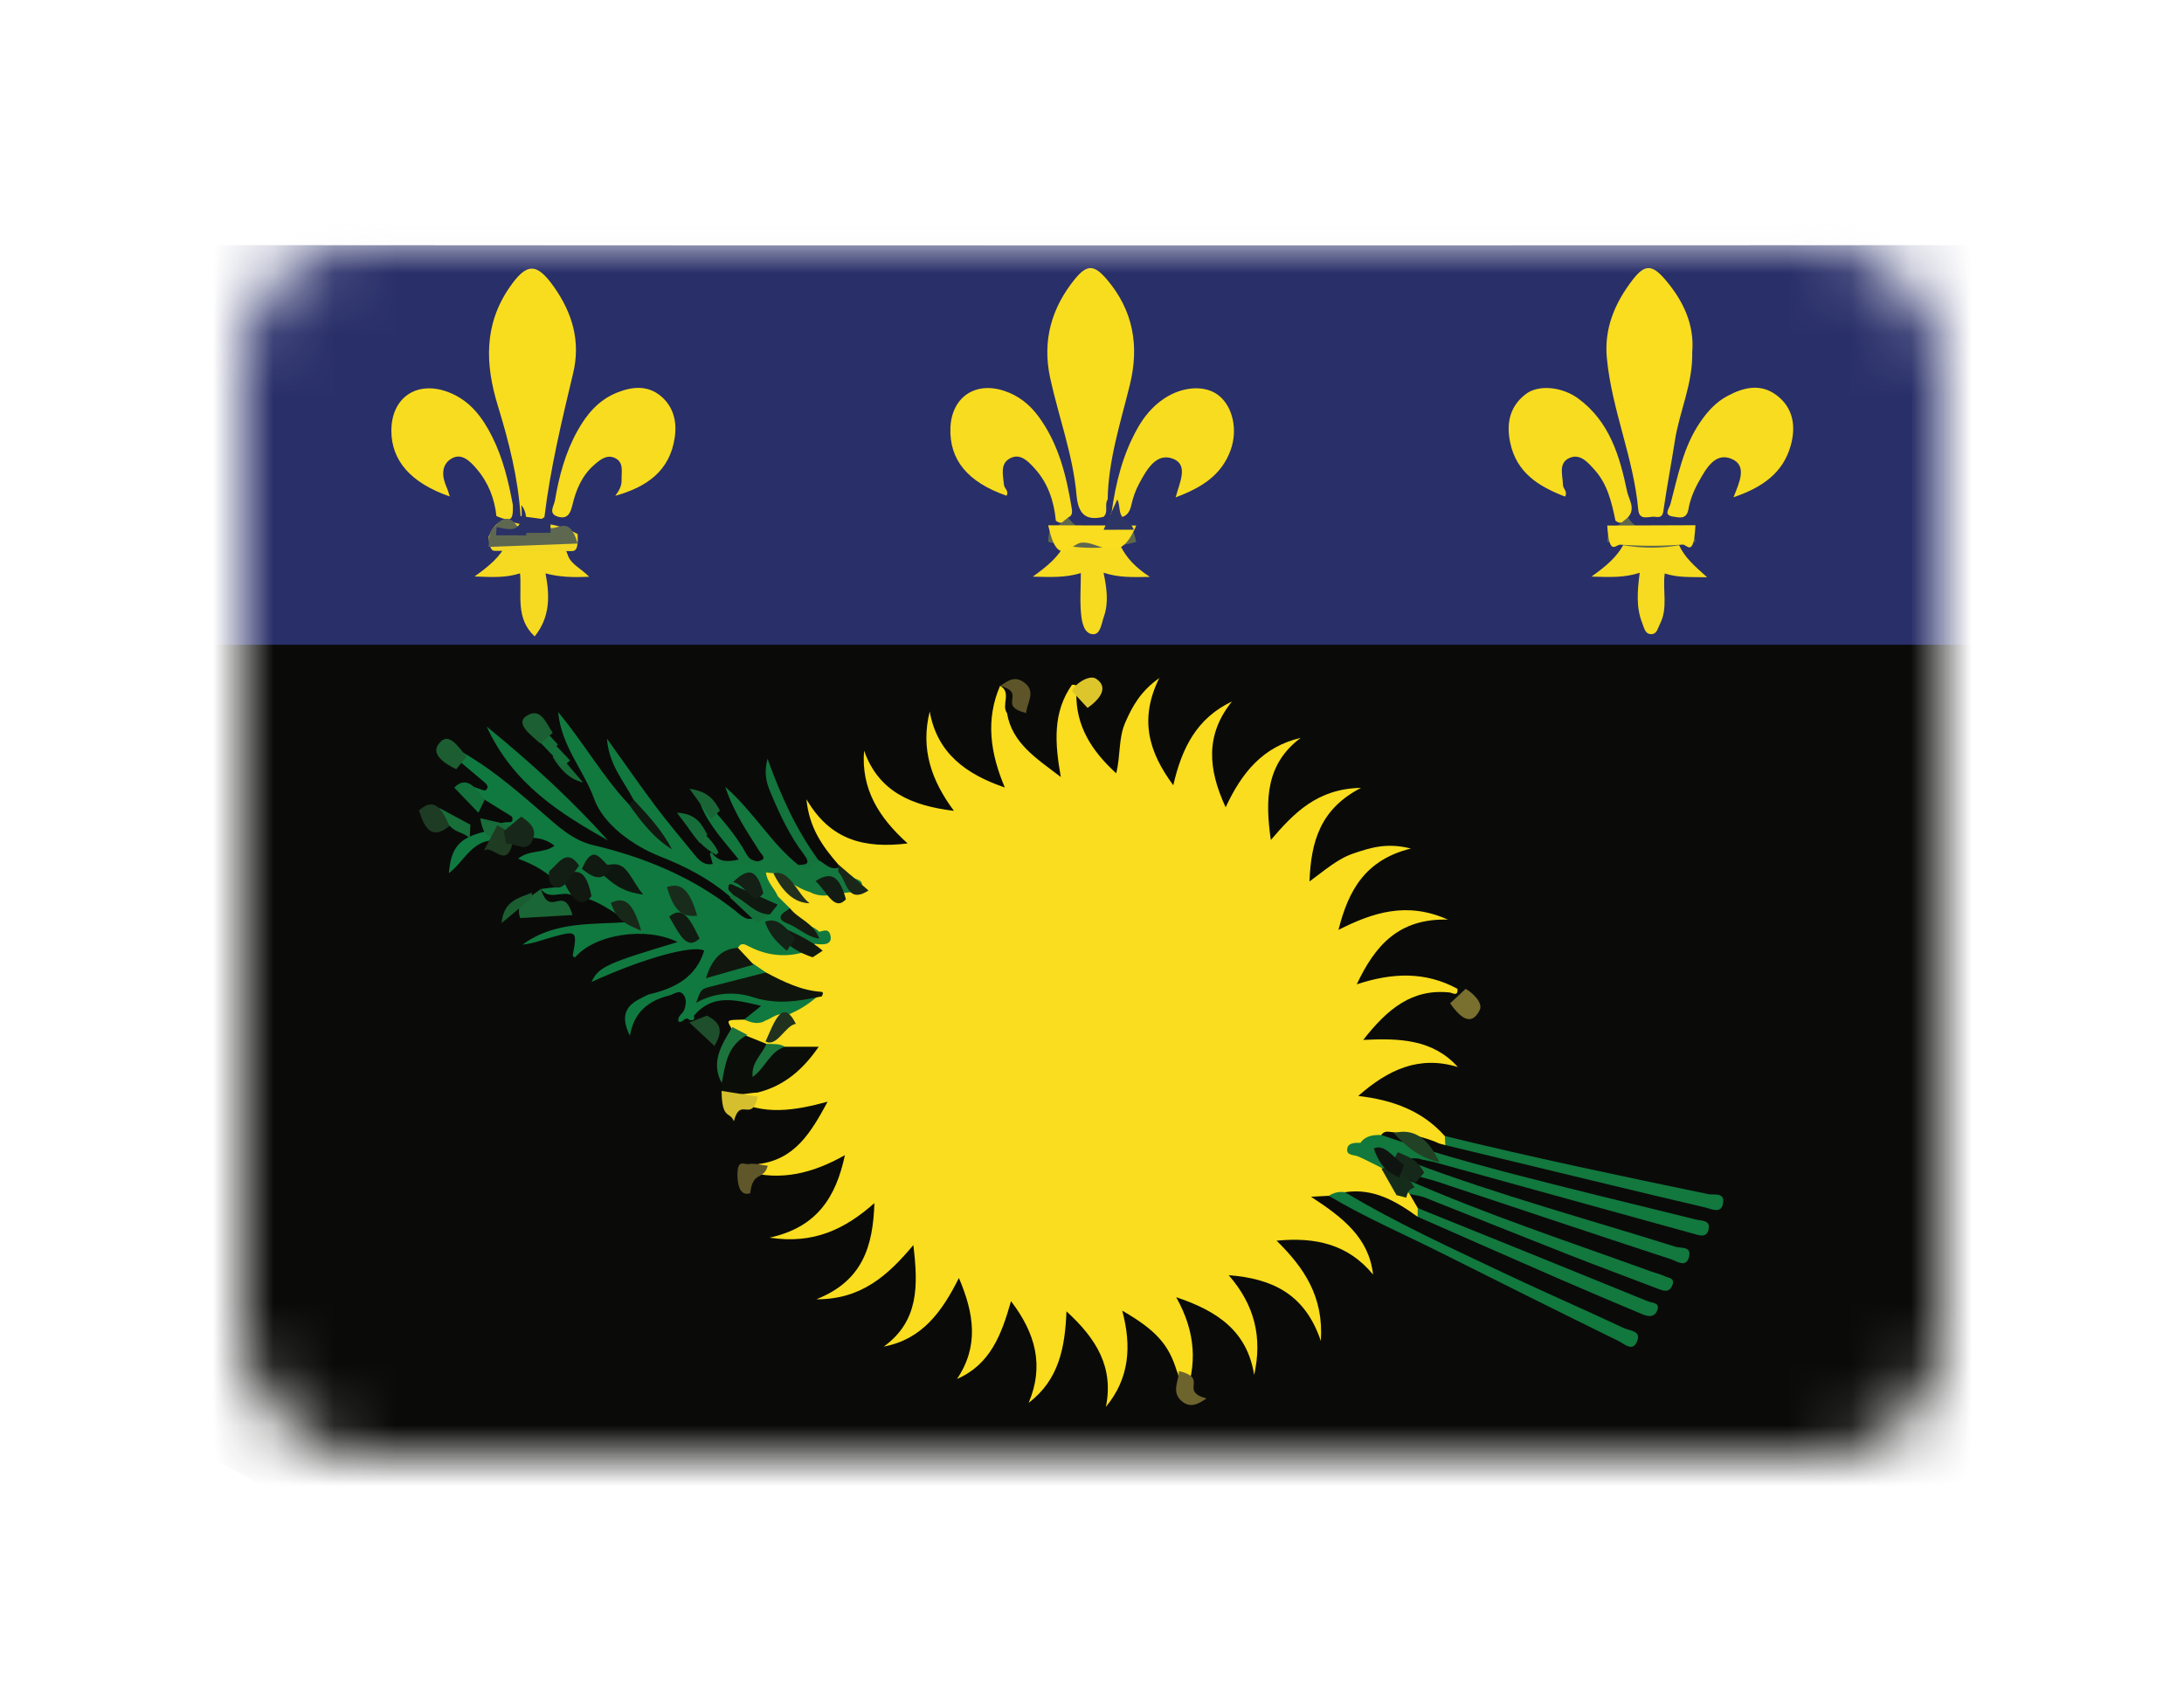 <?xml version="1.0" encoding="UTF-8" standalone="no"?>
<svg width="36px" height="28px" viewBox="0 0 36 28" version="1.1" xmlns="http://www.w3.org/2000/svg" xmlns:xlink="http://www.w3.org/1999/xlink">
    <!-- Generator: Sketch 40.1 (33804) - http://www.bohemiancoding.com/sketch -->
    <title>GP@1x</title>
    <desc>Created with Sketch.</desc>
    <defs>
        <filter x="-50%" y="-50%" width="200%" height="200%" filterUnits="objectBoundingBox" id="filter-1">
            <feOffset dx="0" dy="2" in="SourceAlpha" result="shadowOffsetOuter1"></feOffset>
            <feGaussianBlur stdDeviation="2" in="shadowOffsetOuter1" result="shadowBlurOuter1"></feGaussianBlur>
            <feColorMatrix values="0 0 0 0 0   0 0 0 0 0   0 0 0 0 0  0 0 0 0.5 0" type="matrix" in="shadowBlurOuter1" result="shadowMatrixOuter1"></feColorMatrix>
            <feMerge>
                <feMergeNode in="shadowMatrixOuter1"></feMergeNode>
                <feMergeNode in="SourceGraphic"></feMergeNode>
            </feMerge>
        </filter>
        <rect id="path-2" x="0" y="0" width="28" height="20" rx="2"></rect>
        <mask id="mask-3" maskContentUnits="userSpaceOnUse" maskUnits="objectBoundingBox" x="0" y="0" width="28" height="20" fill="white">
            <use xlink:href="#path-2"></use>
        </mask>
        <mask id="mask-5" maskContentUnits="userSpaceOnUse" maskUnits="objectBoundingBox" x="0" y="0" width="28" height="20" fill="white">
            <use xlink:href="#path-2"></use>
        </mask>
    </defs>
    <g id="Page-1" stroke="none" stroke-width="1" fill="none" fill-rule="evenodd">
        <g id="GP" filter="url(#filter-1)" transform="translate(4, 2)">
            <mask id="mask-4" fill="white">
                <use xlink:href="#path-2"></use>
            </mask>
            <g id="Mask" stroke="#F5F5F5" mask="url(#mask-3)" fill="#FFFFFF">
                <use mask="url(#mask-5)" xlink:href="#path-2"></use>
            </g>
            <g id="1-01" mask="url(#mask-4)">
                <g transform="translate(-1, 0)">
                    <path d="M0.066,21.792 L0.066,6.629 C0.213,6.498 0.396,6.515 0.571,6.516 C2.318,6.523 4.065,6.528 5.812,6.523 C8.665,6.514 11.518,6.52 14.37,6.516 C17.433,6.511 20.496,6.514 23.559,6.515 C25.493,6.515 27.428,6.513 29.363,6.516 C29.559,6.516 29.765,6.483 29.934,6.629 C29.934,11.016 29.934,17.404 29.934,21.792 C29.819,21.852 25.31,23.276 25.19,23.276 C15.473,23.278 13.425,21.793 3.708,21.792 C3.589,21.791 0.181,19.852 0.066,19.792" id="Fill-1" fill="#0A0B09"></path>
                    <path d="M29.934,6.629 L0.066,6.629 C0.066,4.513 0.069,2.398 0.062,0.283 C0.061,0.101 0.081,0.041 0.293,0.041 C10.098,0.048 19.902,0.048 29.707,0.041 C29.919,0.041 29.939,0.101 29.938,0.283 C29.931,2.398 29.934,4.513 29.934,6.629" id="Fill-2" fill="#292F69"></path>
                    <path d="M20.235,15.685 C20.28,15.762 20.325,15.84 20.37,15.917 C20.415,15.966 20.419,16.013 20.366,16.059 C20.009,15.802 19.639,15.584 19.17,15.655 C19.093,15.728 19.003,15.744 18.903,15.714 C18.838,15.718 18.773,15.721 18.61,15.73 C19.137,16.073 19.566,16.408 19.633,17.013 C19.225,16.517 18.693,16.391 18.043,16.454 C18.493,16.898 18.822,17.372 18.772,18.108 C18.511,17.332 17.972,17.079 17.253,17.023 C17.683,17.515 17.811,18.051 17.673,18.669 C17.56,17.95 17.074,17.615 16.388,17.386 C16.711,17.963 16.74,18.503 16.519,19.056 C16.413,19.076 16.435,18.996 16.428,18.94 C16.414,18.828 16.456,18.711 16.398,18.603 C16.264,18.165 16.057,17.931 15.498,17.607 C15.655,18.189 15.62,18.721 15.229,19.194 C15.361,18.545 15.076,18.072 14.579,17.619 C14.556,18.218 14.453,18.751 13.956,19.127 C14.213,18.518 14.072,17.984 13.665,17.451 C13.51,17.998 13.326,18.495 12.775,18.734 C13.136,18.197 13.06,17.663 12.806,17.069 C12.526,17.629 12.198,18.081 11.568,18.2 C12.142,17.783 12.138,17.203 12.055,16.527 C11.634,17.029 11.195,17.425 10.456,17.42 C11.218,17.121 11.391,16.547 11.413,15.835 C10.926,16.266 10.41,16.516 9.685,16.404 C10.465,16.235 10.779,15.739 10.927,15.044 C10.399,15.344 9.87,15.475 9.3,15.311 C9.282,15.133 9.458,15.273 9.498,15.191 C10.101,15.117 10.365,14.676 10.642,14.163 C10.088,14.313 9.584,14.392 9.097,14.123 C9.142,13.919 9.341,14.016 9.452,13.942 C9.787,13.85 10.053,13.657 10.29,13.371 C10.171,13.337 10.055,13.366 9.951,13.332 C9.849,13.296 9.739,13.299 9.634,13.279 C9.511,13.251 9.401,13.191 9.289,13.137 C9.196,13.083 9.091,13.043 9.045,12.933 C8.978,12.814 8.978,12.814 9.266,12.809 C9.379,12.771 9.501,12.793 9.614,12.757 C9.715,12.732 9.814,12.7 9.912,12.665 C10.097,12.608 10.256,12.506 10.394,12.379 C10.132,12.28 9.84,12.267 9.609,12.092 C9.533,12.038 9.453,11.989 9.381,11.929 C9.29,11.822 9.139,11.754 9.147,11.582 C9.236,11.471 9.351,11.501 9.449,11.549 C9.748,11.693 10.049,11.667 10.354,11.585 C10.406,11.565 10.461,11.55 10.506,11.515 C10.552,11.453 10.497,11.426 10.463,11.392 C10.315,11.253 10.12,11.175 9.987,11.019 C9.913,10.943 9.837,10.87 9.761,10.795 C9.665,10.669 9.529,10.557 9.611,10.369 C9.653,10.339 9.699,10.333 9.749,10.342 C9.948,10.451 10.122,10.612 10.362,10.639 C10.554,10.705 10.744,10.684 10.935,10.63 C11.016,10.606 11.043,10.57 10.985,10.498 C10.908,10.429 10.872,10.335 10.818,10.252 C10.566,9.96 10.339,9.657 10.293,9.176 C10.686,9.854 11.252,9.992 11.961,9.905 C11.488,9.48 11.192,9.01 11.243,8.375 C11.482,9.05 12.021,9.282 12.724,9.368 C12.353,8.868 12.171,8.349 12.325,7.73 C12.448,8.414 12.915,8.761 13.563,8.983 C13.326,8.424 13.241,7.868 13.485,7.306 C13.68,7.417 13.501,7.621 13.599,7.756 C13.684,8.255 14.08,8.499 14.486,8.81 C14.388,8.256 14.348,7.745 14.671,7.288 C14.8,7.287 14.765,7.363 14.742,7.434 C14.735,7.966 14.987,8.372 15.399,8.749 C15.472,8.456 15.435,8.169 15.548,7.912 C15.663,7.649 15.795,7.402 16.109,7.178 C15.777,7.852 15.93,8.392 16.34,8.946 C16.481,8.329 16.729,7.838 17.307,7.565 C16.865,8.114 16.912,8.681 17.203,9.309 C17.468,8.739 17.816,8.31 18.44,8.165 C17.87,8.592 17.851,9.176 17.948,9.848 C18.33,9.402 18.715,9.002 19.434,8.989 C18.761,9.338 18.61,9.874 18.585,10.532 C18.839,10.347 19.05,10.156 19.316,10.068 C19.585,9.978 19.857,9.887 20.256,9.989 C19.504,10.177 19.227,10.677 19.063,11.33 C19.628,11.044 20.191,10.858 20.866,11.161 C20.053,11.139 19.665,11.59 19.364,12.228 C19.952,12.033 20.498,12.015 21.024,12.302 C21.035,12.424 20.962,12.38 20.903,12.363 C20.276,12.294 19.869,12.635 19.471,13.144 C20.071,13.114 20.62,13.134 21.03,13.591 C20.392,13.398 19.887,13.63 19.389,14.068 C19.965,14.135 20.449,14.316 20.815,14.729 C20.889,14.775 20.875,14.826 20.824,14.879 C20.792,14.87 20.759,14.862 20.727,14.853 C20.487,14.744 20.234,14.694 19.974,14.667 C19.902,14.665 19.822,14.628 19.769,14.712 C19.699,14.823 19.559,14.822 19.467,14.896 C19.438,14.923 19.34,14.94 19.433,14.994 C19.552,15.062 19.683,15.109 19.796,15.188 C19.891,15.255 19.99,15.317 20.072,15.4 C20.139,15.488 20.224,15.565 20.235,15.685" id="Fill-4" fill="#F9DD1E"></path>
                    <path d="M9.823,10.779 C9.889,10.844 9.955,10.909 10.021,10.974 C10.067,11.244 10.361,11.211 10.504,11.362 C10.572,11.347 10.653,11.304 10.685,11.408 C10.716,11.509 10.67,11.566 10.561,11.568 C10.316,11.576 10.118,11.44 9.902,11.357 C9.865,11.333 9.913,11.364 9.875,11.341 C9.849,11.324 9.824,11.305 9.797,11.29 C9.815,11.311 9.841,11.319 9.861,11.338 C10.029,11.459 10.268,11.459 10.396,11.648 C10.043,11.792 9.696,11.78 9.355,11.608 C9.288,11.574 9.218,11.524 9.164,11.627 C9.042,11.768 8.844,11.817 8.731,11.982 C8.966,11.976 9.181,11.82 9.422,11.892 C9.49,11.939 9.557,11.985 9.625,12.032 C9.382,12.298 9.032,12.205 8.823,12.276 C9.343,12.205 9.941,12.396 10.547,12.359 C10.378,12.527 10.181,12.654 9.959,12.742 C9.823,12.677 9.73,12.788 9.619,12.824 C9.498,12.899 9.382,12.858 9.266,12.809 C9.349,12.742 9.431,12.676 9.546,12.583 C9.127,12.484 8.75,12.377 8.439,12.744 C8.456,12.812 8.426,12.831 8.363,12.814 C8.291,12.741 8.255,12.877 8.186,12.842 C8.158,12.754 8.251,12.719 8.276,12.654 C8.308,12.57 8.322,12.472 8.269,12.402 C8.199,12.306 8.11,12.392 8.03,12.412 C7.684,12.497 7.446,12.693 7.384,13.076 C7.249,12.808 7.271,12.604 7.54,12.471 C7.6,12.442 7.657,12.402 7.719,12.388 C8.133,12.29 8.475,12.106 8.608,11.672 C8.42,11.577 7.628,11.788 6.75,12.189 C6.868,11.941 6.995,11.883 8.169,11.531 C7.654,11.271 6.799,11.399 6.477,11.787 C6.464,11.776 6.44,11.762 6.441,11.753 C6.516,11.346 6.511,11.338 6.111,11.447 C5.946,11.492 5.787,11.557 5.615,11.573 C6.137,11.185 6.76,11.244 7.372,11.201 C7.073,11.017 6.801,10.794 6.436,10.763 C6.274,10.673 6.055,10.854 5.916,10.656 C6.013,10.644 6.11,10.633 6.247,10.616 C6.046,10.388 5.819,10.258 5.54,10.157 C5.728,10.003 5.963,10.075 6.141,9.943 C5.838,9.699 5.496,9.874 5.177,9.855 C4.785,9.832 4.656,10.201 4.399,10.396 C4.435,9.972 4.567,9.818 4.976,9.714 C5.055,9.671 5.163,9.697 5.224,9.609 C5.247,9.573 5.283,9.56 5.324,9.559 C5.379,9.546 5.479,9.587 5.439,9.463 C5.22,9.327 5.001,9.191 4.782,9.056 C4.775,8.996 4.784,8.956 4.858,8.99 C4.91,9.004 4.987,9.046 5.008,9.026 C5.078,8.964 5.003,8.912 4.96,8.875 C4.748,8.693 4.532,8.516 4.317,8.337 C4.301,8.278 4.312,8.246 4.382,8.273 C4.971,8.562 5.463,8.984 5.952,9.41 C6.199,9.625 6.444,9.854 6.773,9.932 C7.626,10.133 8.416,10.461 9.109,11.006 C9.208,11.084 9.321,11.222 9.486,11.103 C9.523,11.03 9.581,10.978 9.648,10.932 C9.687,10.898 9.722,10.859 9.757,10.821 C9.776,10.802 9.798,10.788 9.823,10.779" id="Fill-5" fill="#10793F"></path>
                    <path d="M9.823,10.779 C9.821,10.802 9.82,10.825 9.819,10.847 C9.687,10.925 9.571,10.837 9.447,10.816 C9.336,10.798 9.247,10.676 9.118,10.751 C9.094,10.781 9.069,10.809 9.027,10.775 C8.688,10.487 8.308,10.287 7.887,10.122 C7.425,9.941 6.944,9.585 6.795,9.173 C6.624,8.698 6.255,8.309 6.2,7.739 C6.629,8.254 6.936,8.806 7.367,9.262 C7.623,9.379 7.703,9.672 7.909,9.804 C7.741,9.626 7.539,9.444 7.442,9.183 C7.284,8.877 7.037,8.611 7.005,8.178 C7.295,8.582 7.543,8.941 7.805,9.291 C8.009,9.562 8.229,9.822 8.444,10.086 C8.521,10.181 8.604,10.271 8.748,10.244 C8.979,10.2 9.211,10.199 9.445,10.216 C9.549,10.226 9.643,10.247 9.626,10.384 C9.641,10.541 9.765,10.643 9.823,10.779" id="Fill-6" fill="#11793E"></path>
                    <path d="M19.424,14.841 C19.51,14.722 19.636,14.709 19.769,14.712 C20.767,15.056 21.789,15.321 22.812,15.577 C23.528,15.757 24.245,15.928 24.961,16.107 C25.045,16.128 25.19,16.113 25.166,16.255 C25.138,16.42 25.009,16.366 24.903,16.336 C23.491,15.946 22.08,15.556 20.668,15.166 C20.595,15.146 20.518,15.134 20.443,15.118 C20.306,15.062 20.153,15.138 20.017,15.071 C19.889,15.035 19.759,15.008 19.628,14.988 C19.543,14.961 19.462,14.931 19.424,14.841" id="Fill-7" fill="#11783E"></path>
                    <path d="M19.424,14.841 C19.498,14.868 19.571,14.894 19.645,14.921 C19.754,14.97 19.879,14.969 19.984,15.03 C20.103,15.06 20.221,15.09 20.314,15.178 C21.725,15.707 23.18,16.103 24.617,16.554 C24.706,16.582 24.881,16.542 24.843,16.712 C24.798,16.913 24.638,16.791 24.547,16.761 C23.262,16.34 21.98,15.91 20.696,15.483 C20.572,15.442 20.443,15.412 20.317,15.377 C20.13,15.357 19.945,15.326 19.771,15.253 C19.645,15.191 19.521,15.124 19.392,15.067 C19.318,15.035 19.189,15.054 19.207,14.937 C19.222,14.839 19.335,14.839 19.424,14.841" id="Fill-8" fill="#12783E"></path>
                    <path d="M18.903,15.714 C18.984,15.662 19.073,15.64 19.17,15.655 C20.029,16.171 20.942,16.585 21.846,17.014 C22.483,17.316 23.13,17.595 23.768,17.896 C23.857,17.938 24.058,17.937 23.986,18.112 C23.911,18.296 23.774,18.154 23.683,18.11 C22.705,17.63 21.729,17.144 20.756,16.655 C20.137,16.344 19.498,16.07 18.903,15.714" id="Fill-9" fill="#11783E"></path>
                    <path d="M9.94,13.257 L10.495,13.257 C10.242,13.624 9.934,13.901 9.491,14.011 C9.291,14.021 9.088,14.094 8.894,13.985 C8.892,13.941 8.891,13.898 8.889,13.855 C8.817,13.619 8.91,13.41 9.008,13.206 C9.055,13.106 9.133,13.025 9.267,13.062 C9.388,13.111 9.51,13.16 9.632,13.209 C9.678,13.331 9.6,13.411 9.54,13.494 C9.653,13.388 9.735,13.219 9.94,13.257" id="Fill-10" fill="#0B0D09"></path>
                    <path d="M20.824,14.879 C20.821,14.829 20.819,14.779 20.816,14.729 C22.256,15.081 23.707,15.386 25.159,15.687 C25.246,15.705 25.427,15.652 25.404,15.827 C25.378,16.025 25.206,15.929 25.112,15.907 C24.063,15.663 23.017,15.407 21.97,15.155 C21.588,15.063 21.206,14.971 20.824,14.879" id="Fill-11" fill="#12783E"></path>
                    <path d="M20.235,15.685 C20.163,15.599 20.091,15.513 20.018,15.427 C20.076,15.4 20.13,15.404 20.18,15.443 C21.5,16.023 22.869,16.474 24.223,16.964 C24.295,16.99 24.372,17.006 24.44,17.04 C24.498,17.069 24.611,17.065 24.568,17.185 C24.528,17.294 24.453,17.294 24.356,17.257 C23.863,17.067 23.368,16.886 22.877,16.693 C22.078,16.379 21.283,16.058 20.486,15.743 C20.407,15.712 20.319,15.704 20.235,15.685" id="Fill-12" fill="#12783E"></path>
                    <path d="M9.626,10.384 C9.6,10.321 9.555,10.275 9.491,10.248 C9.469,10.237 9.462,10.226 9.469,10.215 C9.477,10.205 9.484,10.2 9.491,10.2 C9.663,10.164 9.557,10.096 9.515,10.028 C9.314,9.709 9.096,9.397 8.955,8.972 C9.431,9.393 9.711,9.903 10.158,10.259 C10.3,10.361 10.372,10.172 10.491,10.18 C10.596,10.231 10.676,10.349 10.818,10.305 C10.909,10.321 10.918,10.472 11.04,10.437 C11.077,10.512 11.23,10.486 11.205,10.605 C11.183,10.715 11.075,10.704 10.99,10.712 C10.775,10.732 10.558,10.823 10.345,10.704 C10.124,10.644 9.961,10.473 9.749,10.396 C9.708,10.392 9.667,10.388 9.626,10.384" id="Fill-13" fill="#14773E"></path>
                    <path d="M20.366,16.059 C20.367,16.012 20.369,15.964 20.37,15.917 C21.637,16.429 22.904,16.94 24.169,17.456 C24.233,17.482 24.377,17.473 24.312,17.615 C24.264,17.72 24.166,17.706 24.082,17.671 C23.614,17.475 23.148,17.278 22.683,17.076 C21.909,16.739 21.138,16.398 20.366,16.059" id="Fill-14" fill="#12783E"></path>
                    <path d="M7.022,9.856 C6.229,9.407 5.462,8.933 5.022,7.978 C5.782,8.598 6.431,9.197 7.022,9.856" id="Fill-15" fill="#11783E"></path>
                    <path d="M10.491,10.18 C10.394,10.266 10.307,10.391 10.158,10.259 C10.303,10.259 10.364,10.235 10.25,10.084 C10.023,9.786 9.863,9.448 9.718,9.105 C9.651,8.947 9.579,8.784 9.652,8.509 C9.883,9.151 10.135,9.693 10.491,10.18" id="Fill-16" fill="#13743C"></path>
                    <path d="M9.491,10.2 C9.491,10.216 9.491,10.232 9.491,10.248 C9.243,10.246 8.995,10.245 8.748,10.244 C8.734,10.194 8.72,10.145 8.707,10.095 C8.696,10.066 8.707,10.055 8.737,10.06 C8.842,10.211 8.99,10.213 9.177,10.171 C8.946,9.878 8.689,9.615 8.552,9.274 C8.524,9.2 8.562,9.187 8.624,9.198 C8.874,9.476 9.126,9.753 9.306,10.084 C9.347,10.161 9.41,10.192 9.491,10.2" id="Fill-17" fill="#12763D"></path>
                    <path d="M9.319,13.062 C8.978,13.242 8.958,13.557 8.897,13.855 C8.71,13.511 8.894,13.223 9.072,12.933 C9.154,12.976 9.237,13.019 9.319,13.062" id="Fill-18" fill="#1C743C"></path>
                    <path d="M7.442,9.183 C7.677,9.435 7.914,9.687 8.075,10.001 C7.774,9.816 7.567,9.542 7.367,9.262 C7.392,9.235 7.417,9.209 7.442,9.183" id="Fill-19" fill="#101810"></path>
                    <path d="M9.027,10.791 C9.049,10.768 9.07,10.745 9.091,10.722 C9.324,10.734 9.515,10.873 9.691,11.056 C9.622,11.112 9.554,11.167 9.486,11.222 C9.333,11.078 9.18,10.935 9.027,10.791" id="Fill-20" fill="#14713B"></path>
                    <path d="M19.974,14.679 C20.247,14.613 20.506,14.69 20.726,15.159 C20.465,15.106 20.214,14.949 19.974,14.679" id="Fill-21" fill="#224226"></path>
                    <path d="M8.844,10.06 C8.825,10.067 8.812,10.079 8.805,10.095 C8.604,9.986 8.473,9.833 8.36,9.667 C8.316,9.592 8.369,9.585 8.444,9.592 C8.596,9.739 8.771,9.872 8.844,10.06" id="Fill-22" fill="#176F3A"></path>
                    <path d="M5.916,10.656 C6.071,11.155 6.283,10.558 6.436,11.086 C6.149,11.102 5.862,11.119 5.575,11.135 C5.555,11.082 5.549,11.029 5.556,10.977 C5.562,10.926 5.569,10.9 5.576,10.9 C5.689,10.819 5.803,10.737 5.916,10.656" id="Fill-23" fill="#1B6636"></path>
                    <path d="M6.183,8.402 C6.326,8.569 6.469,8.735 6.612,8.902 C6.368,8.84 6.23,8.672 6.112,8.482 C6.125,8.445 6.149,8.419 6.183,8.402" id="Fill-24" fill="#186B38"></path>
                    <path d="M20.18,15.745 C20.126,15.731 20.073,15.718 20.019,15.703 C19.936,15.557 19.853,15.411 19.771,15.266 C19.969,15.197 20.151,15.296 20.317,15.578 C20.264,15.597 20.21,15.609 20.18,15.745" id="Fill-25" fill="#162C1A"></path>
                    <path d="M4.742,9.82 C4.595,9.67 4.419,9.782 4.241,9.32 C4.451,9.433 4.603,9.515 4.754,9.596 C4.75,9.671 4.746,9.745 4.742,9.82" id="Fill-26" fill="#176E39"></path>
                    <path d="M20.336,15.496 C20.206,15.452 20.08,15.377 19.975,15.158 C19.99,15.082 20.014,15.028 20.045,14.996 C20.193,15.068 20.347,15.092 20.475,15.332 C20.429,15.387 20.382,15.441 20.336,15.496" id="Fill-27" fill="#162819"></path>
                    <path d="M8.894,13.985 C9.093,14.016 9.292,14.048 9.491,14.08 C9.384,14.525 9.206,14.066 9.097,14.485 C9.029,14.315 8.901,14.469 8.894,13.985" id="Fill-28" fill="#D5BF2F"></path>
                    <path d="M5.768,10.717 C5.767,10.746 5.766,10.776 5.766,10.805 C5.619,10.927 5.471,11.049 5.268,11.217 C5.3,10.849 5.555,10.803 5.768,10.717" id="Fill-29" fill="#1A5D31"></path>
                    <path d="M13.915,7.756 C13.422,7.629 13.941,7.435 13.485,7.306 C13.587,7.252 13.719,7.108 13.904,7.27 C14.075,7.419 13.924,7.593 13.915,7.756" id="Fill-30" fill="#5D5529"></path>
                    <path d="M16.433,18.603 C16.938,18.729 16.426,18.926 16.886,19.056 C16.788,19.119 16.629,19.244 16.465,19.087 C16.308,18.936 16.433,18.765 16.433,18.603" id="Fill-31" fill="#6D632D"></path>
                    <path d="M5.403,9.751 C5.373,9.81 5.343,9.869 5.313,9.929 C5.229,10.085 5.186,9.905 5.132,9.813 C5.064,9.764 4.975,9.822 4.916,9.49 C5.087,9.529 5.235,9.562 5.383,9.596 C5.407,9.616 5.418,9.646 5.416,9.685 C5.414,9.729 5.41,9.751 5.403,9.751" id="Fill-32" fill="#176C39"></path>
                    <path d="M6.395,8.536 C6.358,8.571 6.321,8.605 6.284,8.639 C6.16,8.509 6.037,8.379 5.914,8.248 C5.863,8.143 5.92,8.125 6.029,8.147 C6.151,8.277 6.273,8.407 6.395,8.536" id="Fill-33" fill="#15703A"></path>
                    <path d="M9.656,15.219 C9.583,15.471 9.409,15.294 9.366,15.671 C9.267,15.706 9.161,15.659 9.156,15.38 C9.151,15.095 9.271,15.204 9.336,15.192 C9.442,15.173 9.549,15.207 9.656,15.219" id="Fill-34" fill="#5F5729"></path>
                    <path d="M4.406,9.619 C4.131,9.843 4.009,9.686 3.906,9.362 C4.083,9.208 4.237,9.189 4.406,9.619" id="Fill-35" fill="#1E3C23"></path>
                    <path d="M6.197,8.276 C6.158,8.309 6.119,8.342 6.079,8.375 C5.958,8.244 5.836,8.113 5.714,7.982 C5.665,7.878 5.726,7.862 5.835,7.883 C5.956,8.014 6.077,8.145 6.197,8.276" id="Fill-36" fill="#166E39"></path>
                    <path d="M4.988,9.189 C4.954,9.259 4.92,9.329 4.886,9.399 C4.753,9.261 4.62,9.123 4.488,8.985 C4.684,8.783 4.837,8.973 4.988,9.189" id="Fill-37" fill="#13703B"></path>
                    <path d="M8.866,9.363 C8.82,9.41 8.772,9.457 8.725,9.504 C8.625,9.365 8.525,9.225 8.366,9.004 C8.684,9.05 8.78,9.201 8.866,9.363" id="Fill-38" fill="#1A6535"></path>
                    <path d="M8.659,9.76 C8.617,9.806 8.576,9.853 8.534,9.899 C8.426,9.755 8.317,9.61 8.159,9.399 C8.482,9.414 8.567,9.591 8.659,9.76" id="Fill-39" fill="#166D39"></path>
                    <path d="M8.363,12.857 C8.46,12.82 8.556,12.782 8.652,12.744 C8.913,12.876 8.904,13.024 8.777,13.244 C8.604,13.082 8.484,12.97 8.363,12.857" id="Fill-40" fill="#1E4E2B"></path>
                    <path d="M11.316,10.681 C10.958,10.912 10.962,10.517 10.819,10.376 C10.816,10.335 10.815,10.293 10.819,10.252 C10.985,10.395 11.151,10.538 11.316,10.681" id="Fill-41" fill="#192618"></path>
                    <path d="M5.197,9.605 C5.29,9.658 5.383,9.712 5.476,9.765 C5.378,10.421 5.138,9.903 4.976,10.025 C5.05,9.885 5.124,9.745 5.197,9.605" id="Fill-42" fill="#1F3B22"></path>
                    <path d="M20.903,12.541 C20.988,12.462 21.073,12.382 21.159,12.302 C21.268,12.364 21.452,12.53 21.39,12.654 C21.246,12.943 21.056,12.756 20.903,12.541" id="Fill-43" fill="#796F2F"></path>
                    <path d="M5.342,9.908 C5.329,9.839 5.317,9.771 5.305,9.703 C5.4,9.623 5.496,9.543 5.591,9.463 C5.697,9.534 5.86,9.648 5.786,9.836 C5.691,10.08 5.494,9.894 5.342,9.908" id="Fill-44" fill="#17281A"></path>
                    <path d="M4.691,8.475 C4.634,8.543 4.577,8.612 4.52,8.681 C4.359,8.604 4.111,8.453 4.217,8.286 C4.381,8.027 4.553,8.311 4.691,8.475" id="Fill-45" fill="#1C5E31"></path>
                    <path d="M6.111,8.082 C6.043,8.14 5.975,8.199 5.907,8.258 C5.76,8.126 5.491,7.933 5.67,7.809 C5.912,7.641 6.005,7.93 6.111,8.082" id="Fill-46" fill="#1B5F32"></path>
                    <path d="M14.927,7.671 C14.842,7.579 14.756,7.486 14.671,7.394 C14.716,7.271 14.958,7.119 15.065,7.188 C15.278,7.327 15.141,7.52 14.927,7.671" id="Fill-47" fill="#DDC52C"></path>
                    <path d="M5.581,4.509 C5.541,3.884 5.388,3.28 5.205,2.685 C4.997,2.006 4.975,1.354 5.398,0.739 C5.68,0.33 5.844,0.324 6.13,0.728 C6.434,1.159 6.574,1.625 6.447,2.154 C6.26,2.938 6.071,3.723 5.974,4.525 C5.838,4.627 5.707,4.635 5.581,4.509" id="Fill-48" fill="#F8DD1E"></path>
                    <path d="M15.191,4.52 C14.883,4.597 14.771,4.455 14.745,4.163 C14.687,3.499 14.449,2.872 14.309,2.225 C14.179,1.619 14.33,1.08 14.716,0.603 C14.916,0.357 15.033,0.36 15.241,0.602 C15.681,1.116 15.783,1.702 15.623,2.348 C15.47,2.97 15.269,3.584 15.258,4.234 C15.2,4.321 15.276,4.439 15.191,4.52" id="Fill-49" fill="#F8DD1E"></path>
                    <path d="M24.894,1.804 C24.906,2.328 24.683,2.782 24.608,3.266 C24.551,3.631 24.482,3.994 24.428,4.359 C24.414,4.453 24.417,4.543 24.288,4.521 C24.185,4.504 24.022,4.6 24.004,4.401 C23.928,3.551 23.569,2.758 23.487,1.909 C23.438,1.415 23.62,0.988 23.918,0.605 C24.111,0.357 24.231,0.359 24.442,0.602 C24.746,0.954 24.932,1.351 24.894,1.804" id="Fill-50" fill="#F9DD1E"></path>
                    <path d="M23.629,4.585 C23.566,4.285 23.499,3.985 23.285,3.747 C23.175,3.624 23.046,3.47 22.868,3.551 C22.682,3.635 22.76,3.836 22.763,3.995 C22.765,4.059 22.845,4.105 22.798,4.187 C22.363,4.02 21.995,3.794 21.892,3.291 C21.827,2.975 21.887,2.7 22.148,2.498 C22.358,2.336 22.749,2.374 23.016,2.571 C23.532,2.95 23.698,3.518 23.82,4.1 C23.848,4.235 23.966,4.383 23.835,4.529 C23.783,4.608 23.722,4.656 23.629,4.585" id="Fill-51" fill="#F8DC1F"></path>
                    <path d="M7.142,4.174 C7.204,4.091 7.25,4.012 7.246,3.908 C7.242,3.779 7.286,3.625 7.141,3.553 C7.003,3.485 6.891,3.579 6.789,3.669 C6.591,3.844 6.495,4.075 6.436,4.323 C6.404,4.455 6.359,4.564 6.2,4.519 C6.028,4.47 6.132,4.343 6.147,4.251 C6.215,3.851 6.319,3.461 6.518,3.104 C6.669,2.831 6.865,2.596 7.167,2.474 C7.414,2.374 7.668,2.346 7.887,2.525 C8.097,2.698 8.161,2.942 8.123,3.207 C8.043,3.771 7.652,4.031 7.142,4.174" id="Fill-52" fill="#F8DC1F"></path>
                    <path d="M25.574,4.198 C25.671,3.953 25.806,3.677 25.543,3.565 C25.271,3.45 25.121,3.728 25.004,3.936 C24.924,4.077 24.859,4.235 24.832,4.392 C24.801,4.571 24.68,4.531 24.585,4.518 C24.409,4.493 24.513,4.393 24.537,4.302 C24.659,3.84 24.747,3.367 25.025,2.96 C25.145,2.784 25.283,2.631 25.471,2.53 C25.736,2.386 26.016,2.318 26.278,2.511 C26.559,2.718 26.606,3.025 26.519,3.34 C26.392,3.801 26.043,4.039 25.574,4.198" id="Fill-53" fill="#F8DC1F"></path>
                    <path d="M14.404,4.584 C14.373,4.262 14.275,3.965 14.054,3.722 C13.951,3.609 13.823,3.471 13.659,3.551 C13.476,3.64 13.535,3.833 13.549,3.994 C13.555,4.054 13.638,4.098 13.59,4.172 C12.952,3.949 12.648,3.583 12.666,3.057 C12.684,2.554 13.068,2.284 13.551,2.443 C13.788,2.52 13.976,2.671 14.122,2.871 C14.447,3.316 14.576,3.833 14.663,4.363 C14.673,4.423 14.689,4.497 14.607,4.532 C14.555,4.61 14.495,4.656 14.404,4.584" id="Fill-54" fill="#F8DC1F"></path>
                    <path d="M5.183,4.509 C5.152,4.219 5.049,3.956 4.86,3.734 C4.754,3.61 4.613,3.458 4.441,3.561 C4.269,3.664 4.283,3.857 4.362,4.033 C4.382,4.078 4.394,4.125 4.414,4.185 C3.772,3.963 3.45,3.594 3.451,3.098 C3.453,2.548 3.877,2.266 4.396,2.467 C4.749,2.604 4.954,2.882 5.114,3.202 C5.292,3.557 5.382,3.939 5.454,4.326 C5.459,4.586 5.426,4.609 5.183,4.509" id="Fill-55" fill="#F8DC1F"></path>
                    <path d="M15.322,4.455 C15.389,3.965 15.507,3.49 15.753,3.056 C15.861,2.864 16.002,2.695 16.19,2.57 C16.492,2.368 16.865,2.344 17.085,2.517 C17.32,2.7 17.407,3.083 17.285,3.42 C17.135,3.836 16.801,4.043 16.379,4.199 C16.442,3.958 16.596,3.665 16.337,3.564 C16.06,3.455 15.902,3.743 15.781,3.965 C15.719,4.078 15.675,4.205 15.647,4.331 C15.607,4.509 15.503,4.555 15.34,4.519 C15.313,4.511 15.302,4.499 15.305,4.483 C15.309,4.464 15.314,4.455 15.322,4.455" id="Fill-56" fill="#F8DC1F"></path>
                    <path d="M6.712,5.509 C6.445,5.52 6.229,5.516 5.992,5.453 C6.066,5.83 6.066,6.178 5.813,6.492 C5.492,6.193 5.604,5.81 5.572,5.452 C5.337,5.528 5.113,5.515 4.822,5.504 C5.068,5.328 5.245,5.179 5.353,4.956 C5.448,4.758 5.648,4.886 5.798,4.859 C6.057,4.811 6.266,4.87 6.359,5.15 C6.41,5.303 6.567,5.363 6.712,5.509" id="Fill-57" fill="#F5DA21"></path>
                    <path d="M23.233,5.506 C23.481,5.329 23.642,5.188 23.755,4.99 C23.869,4.791 24.585,4.785 24.676,4.986 C24.771,5.193 24.931,5.331 25.14,5.517 C24.877,5.51 24.666,5.528 24.441,5.454 C24.402,5.731 24.498,6.02 24.363,6.284 C24.328,6.351 24.314,6.447 24.231,6.454 C24.118,6.465 24.102,6.353 24.071,6.275 C23.967,6.016 23.989,5.744 24.028,5.443 C23.772,5.526 23.539,5.515 23.233,5.506" id="Fill-58" fill="#F6DB20"></path>
                    <path d="M14.024,5.507 C14.281,5.322 14.448,5.177 14.558,4.961 C14.659,4.764 15.372,4.816 15.477,5.014 C15.576,5.201 15.71,5.352 15.955,5.511 C15.663,5.515 15.445,5.525 15.191,5.442 C15.244,5.702 15.277,5.939 15.195,6.169 C15.156,6.278 15.141,6.455 15.023,6.456 C14.874,6.456 14.837,6.27 14.823,6.151 C14.797,5.926 14.816,5.695 14.816,5.448 C14.559,5.525 14.334,5.514 14.024,5.507" id="Fill-59" fill="#F6DB20"></path>
                    <path d="M23.629,4.7 C23.697,4.643 23.766,4.586 23.835,4.529 C24.079,4.908 24.341,4.604 24.591,4.712 C24.711,4.763 24.851,4.517 24.947,4.927 C24.462,5.065 23.977,5.06 23.493,4.93 C23.508,4.69 23.574,4.726 23.629,4.7" id="Fill-60" fill="#5E684F"></path>
                    <path d="M6.522,4.805 C6.538,5.076 6.474,5.085 6.424,5.085 C5.998,5.09 5.572,5.085 5.146,5.081 C5.099,5.08 5.064,5.014 5.055,4.849 C5.24,4.405 5.453,4.667 5.652,4.64 C5.942,4.6 6.234,4.646 6.522,4.805" id="Fill-61" fill="#F2D824"></path>
                    <path d="M14.404,4.694 C14.472,4.64 14.539,4.586 14.607,4.532 C14.866,4.901 15.139,4.597 15.403,4.709 C15.513,4.756 15.646,4.516 15.729,4.935 C15.245,5.063 14.762,5.066 14.278,4.932 C14.285,4.674 14.353,4.729 14.404,4.694" id="Fill-62" fill="#5E684F"></path>
                    <path d="M23.493,4.664 C23.977,4.662 24.462,4.661 24.947,4.659 C24.919,5.212 24.807,4.971 24.734,4.977 C24.393,5.005 24.052,5.003 23.71,4.979 C23.635,4.973 23.526,5.187 23.493,4.664" id="Fill-63" fill="#F9DD1E"></path>
                    <path d="M14.278,4.66 C14.762,4.661 15.245,4.663 15.729,4.664 C15.44,5.365 15.123,4.908 14.82,4.947 C14.644,4.97 14.435,5.387 14.278,4.66" id="Fill-64" fill="#F9DD1E"></path>
                    <path d="M6.522,4.961 C6.033,4.979 5.544,4.997 5.055,5.016 C5.059,4.698 5.126,4.725 5.177,4.654 C5.288,4.531 5.399,4.506 5.51,4.655 C5.531,4.686 5.553,4.685 5.575,4.655 C5.708,4.518 5.841,4.523 5.974,4.652 C6.153,4.852 6.356,4.404 6.522,4.961" id="Fill-65" fill="#5E6750"></path>
                    <path d="M5.674,4.826 C5.508,4.826 5.342,4.826 5.177,4.825 C5.18,4.78 5.183,4.734 5.186,4.689 C5.408,4.736 5.646,4.814 5.592,4.326 C5.711,4.466 5.667,4.653 5.674,4.826" id="Fill-66" fill="#293167"></path>
                    <path d="M6.075,4.783 C5.908,4.784 5.741,4.785 5.575,4.786 C5.577,4.694 5.58,4.601 5.582,4.509 C5.746,4.531 5.91,4.552 6.074,4.574 C6.075,4.644 6.075,4.713 6.075,4.783" id="Fill-67" fill="#293167"></path>
                    <path d="M15.63,4.621 C15.65,4.658 15.671,4.696 15.691,4.733 C15.525,4.734 15.358,4.734 15.191,4.734 C15.267,4.567 15.342,4.401 15.417,4.234 C15.486,4.363 15.397,4.515 15.63,4.621" id="Fill-68" fill="#2D3565"></path>
                    <path d="M10.547,12.426 C10.172,12.504 9.809,12.568 9.419,12.442 C9.122,12.345 8.788,12.357 8.476,12.532 C8.554,12.307 8.554,12.307 8.727,12.262 C9.026,12.185 9.326,12.108 9.625,12.032 C9.919,12.189 10.216,12.332 10.544,12.352 C10.552,12.353 10.567,12.369 10.566,12.374 C10.563,12.392 10.554,12.409 10.547,12.426" id="Fill-69" fill="#0F150D"></path>
                    <path d="M9.422,11.903 C9.16,11.978 8.898,12.052 8.636,12.127 C8.726,11.842 8.868,11.642 9.164,11.627 C9.25,11.719 9.336,11.811 9.422,11.903" id="Fill-70" fill="#11170E"></path>
                    <path d="M9.907,11.294 C10.131,11.4 10.358,11.5 10.561,11.673 C10.506,11.709 10.451,11.745 10.396,11.782 C10.183,11.714 9.987,11.601 9.822,11.401 C9.813,11.31 9.827,11.255 9.907,11.294" id="Fill-71" fill="#12180F"></path>
                    <path d="M9.94,13.257 C9.691,13.332 9.62,13.602 9.406,13.755 C9.38,13.509 9.566,13.384 9.632,13.209 C9.736,13.215 9.844,13.2 9.94,13.257" id="Fill-72" fill="#1B753C"></path>
                    <path d="M10.504,11.474 C10.312,11.452 10.16,11.295 9.982,11.225 C9.931,11.204 9.85,11.168 9.868,11.11 C9.887,11.048 9.968,11.018 10.021,10.974 C10.17,11.161 10.407,11.207 10.504,11.474" id="Fill-73" fill="#151B11"></path>
                    <path d="M9.749,10.399 C10.025,10.328 10.141,10.742 10.345,10.891 C10.093,10.887 9.901,10.705 9.749,10.399" id="Fill-74" fill="#222F1C"></path>
                    <path d="M9.619,13.17 C9.763,12.852 9.897,12.439 10.119,12.879 C9.945,12.903 9.806,13.272 9.619,13.17" id="Fill-75" fill="#20311E"></path>
                    <path d="M7.602,10.747 C7.33,10.718 7.166,10.618 7.013,10.486 C6.971,10.45 6.908,10.416 6.932,10.33 C6.954,10.251 7.019,10.261 7.072,10.252 C7.342,10.206 7.4,10.512 7.602,10.747" id="Fill-76" fill="#0E170F"></path>
                    <path d="M9.691,11.075 C9.454,11.076 9.293,10.858 9.091,10.758 C9.061,10.721 9.004,10.684 9.004,10.647 C9.004,10.529 9.077,10.587 9.116,10.604 C9.352,10.704 9.585,10.81 9.819,10.914 C9.776,10.968 9.734,11.021 9.691,11.075" id="Fill-77" fill="#101910"></path>
                    <path d="M6.25,10.446 C6.474,10.361 6.643,10.254 6.75,10.774 C6.56,11.003 6.423,10.821 6.25,10.446" id="Fill-78" fill="#101810"></path>
                    <path d="M6.546,10.271 C6.393,10.463 6.291,10.719 6.108,10.604 C6.052,10.569 6.025,10.384 6.067,10.35 C6.204,10.242 6.34,9.968 6.546,10.271" id="Fill-79" fill="#121E13"></path>
                    <path d="M8.031,11.112 C8.266,10.914 8.384,11.176 8.531,11.472 C8.319,11.676 8.202,11.406 8.031,11.112" id="Fill-80" fill="#111B11"></path>
                    <path d="M7.569,11.344 C7.322,11.236 7.17,11.183 7.069,10.884 C7.292,10.777 7.433,10.865 7.569,11.344" id="Fill-81" fill="#172819"></path>
                    <path d="M10.11,11.474 C10.063,11.541 10.015,11.608 9.968,11.675 C9.834,11.553 9.693,11.441 9.61,11.196 C9.833,11.11 9.966,11.315 10.11,11.474" id="Fill-82" fill="#142116"></path>
                    <path d="M8.492,11.096 C8.189,11.137 8.085,10.925 7.992,10.625 C8.23,10.54 8.373,10.678 8.492,11.096" id="Fill-83" fill="#192C1B"></path>
                    <path d="M7.092,10.288 C6.937,10.549 6.792,10.481 6.592,10.325 C6.812,9.809 6.944,10.309 7.092,10.288" id="Fill-84" fill="#111A11"></path>
                    <path d="M9.083,10.542 C9.339,10.3 9.474,10.318 9.583,10.727 C9.402,10.967 9.307,10.586 9.083,10.542" id="Fill-85" fill="#141F15"></path>
                    <path d="M20.145,15.204 C20.117,15.275 20.09,15.345 20.062,15.416 C19.912,15.334 19.759,15.268 19.645,14.934 C19.824,14.847 19.98,15.101 20.145,15.204" id="Fill-86" fill="#101410"></path>
                    <path d="M10.444,10.525 C10.707,10.355 10.839,10.451 10.944,10.826 C10.753,11.031 10.636,10.709 10.444,10.525" id="Fill-87" fill="#131C13"></path>
                </g>
            </g>
        </g>
    </g>
</svg>